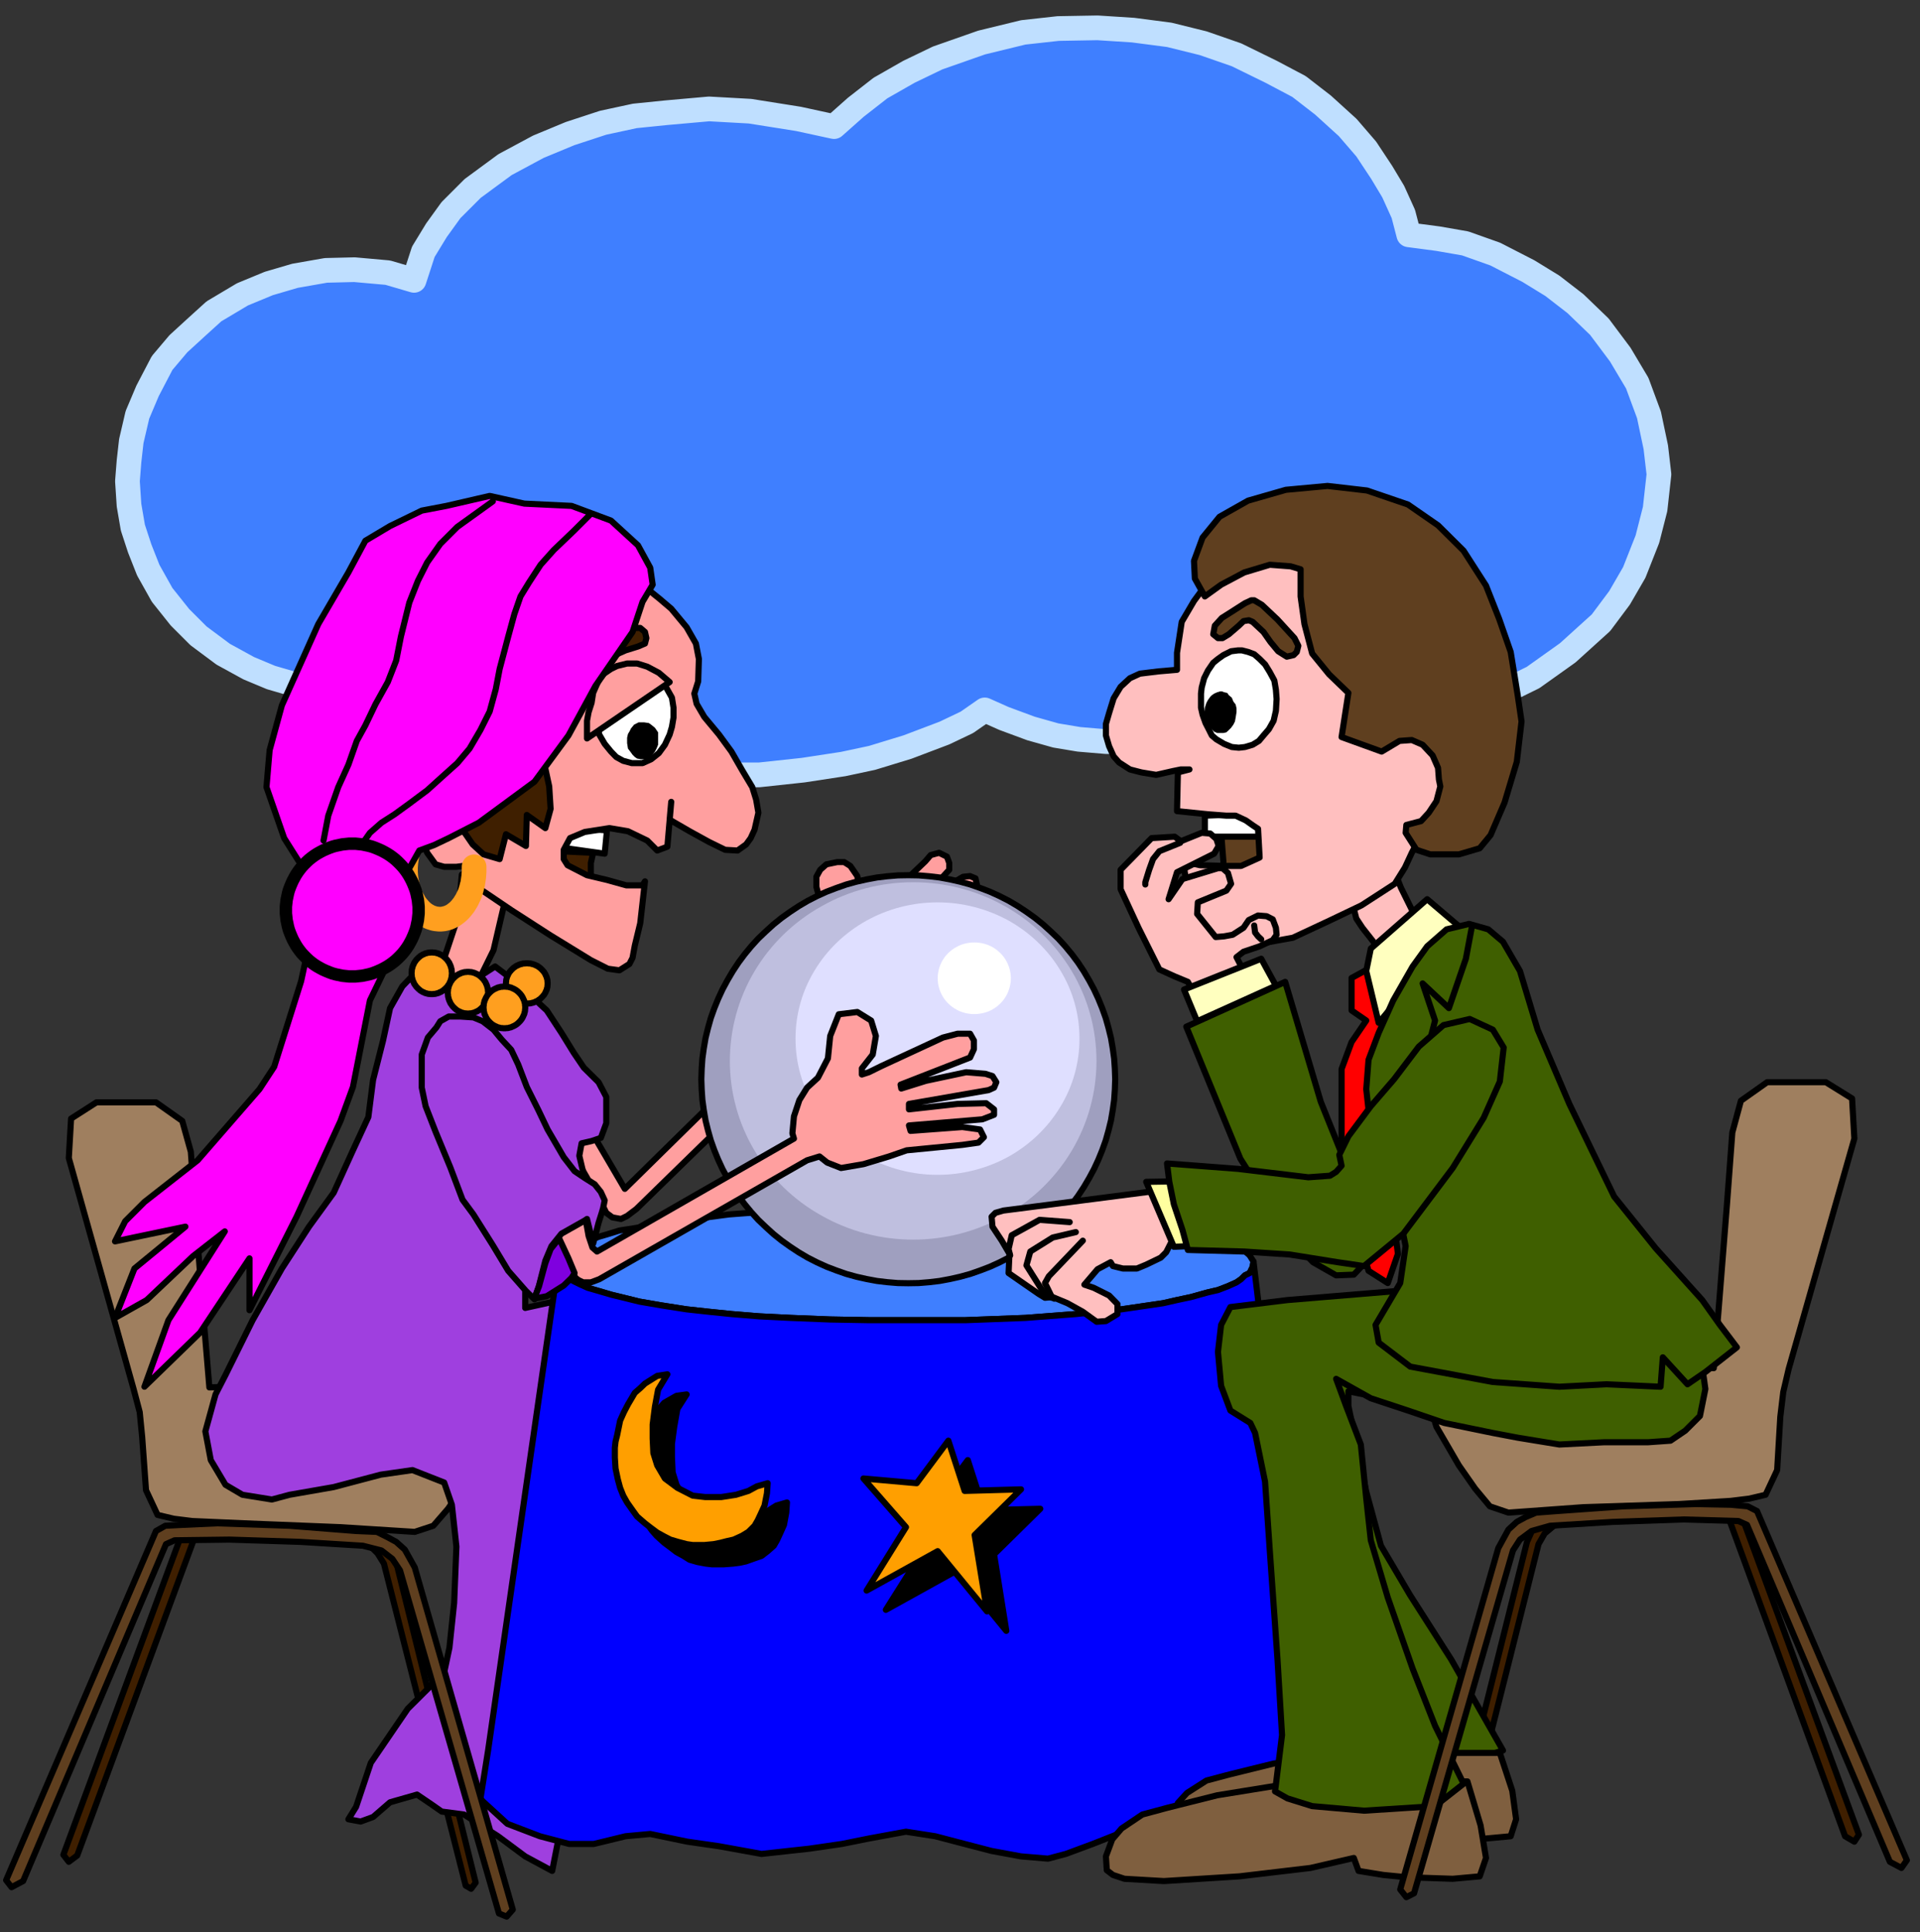 <?xml version="1.0" encoding="UTF-8" standalone="no"?>
<svg
   xmlns:ooo="http://xml.openoffice.org/svg/export"
   xmlns:dc="http://purl.org/dc/elements/1.1/"
   xmlns:cc="http://creativecommons.org/ns#"
   xmlns:rdf="http://www.w3.org/1999/02/22-rdf-syntax-ns#"
   xmlns:svg="http://www.w3.org/2000/svg"
   xmlns="http://www.w3.org/2000/svg"
   xmlns:sodipodi="http://sodipodi.sourceforge.net/DTD/sodipodi-0.dtd"
   xmlns:inkscape="http://www.inkscape.org/namespaces/inkscape"
   version="1.2"
   width="109.67mm"
   height="110.33mm"
   viewBox="0 0 10967 11033"
   preserveAspectRatio="xMidYMid"
   xml:space="preserve"
   id="svg306"
   sodipodi:docname="fortune.svg"
   style="fill-rule:evenodd;stroke-width:28.222;stroke-linejoin:round"
   inkscape:version="0.92.5 (2060ec1f9f, 2020-04-08)"><rect x="0" y="0" width="10967" height="11033" fill="#333333" stroke="none"/><sodipodi:namedview
   pagecolor="#ffffff"
   bordercolor="#666666"
   borderopacity="1"
   objecttolerance="10"
   gridtolerance="10"
   guidetolerance="10"
   inkscape:pageopacity="0"
   inkscape:pageshadow="2"
   inkscape:window-width="664"
   inkscape:window-height="487"
   id="namedview308"
   showgrid="false"
   inkscape:zoom="0.2102413"
   inkscape:cx="207.26929"
   inkscape:cy="208.47874"
   inkscape:window-x="0"
   inkscape:window-y="0"
   inkscape:window-maximized="0"
   inkscape:current-layer="svg306" />
 <defs
   class="ClipPathGroup"
   id="defs8">
  <clipPath
   id="presentation_clip_path"
   clipPathUnits="userSpaceOnUse">
   <rect
   x="0"
   y="0"
   width="21000"
   height="29700"
   id="rect2" />
  </clipPath>
  <clipPath
   id="presentation_clip_path_shrink"
   clipPathUnits="userSpaceOnUse">
   <rect
   x="21"
   y="29"
   width="20958"
   height="29641"
   id="rect5" />
  </clipPath>
 </defs>
 <defs
   class="TextShapeIndex"
   id="defs12">
  <g
   ooo:slide="id1"
   ooo:id-list="id3"
   id="g10" />
 </defs>
 <defs
   class="EmbeddedBulletChars"
   id="defs44">
  <g
   id="bullet-char-template-57356"
   transform="matrix(4.8828125e-4,0,0,-4.8828125e-4,0,0)">
   <path
   d="M 580,1141 1163,571 580,0 -4,571 Z"
   id="path14"
   inkscape:connector-curvature="0" />
  </g>
  <g
   id="bullet-char-template-57354"
   transform="matrix(4.8828125e-4,0,0,-4.8828125e-4,0,0)">
   <path
   d="M 8,1128 H 1137 V 0 H 8 Z"
   id="path17"
   inkscape:connector-curvature="0" />
  </g>
  <g
   id="bullet-char-template-10146"
   transform="matrix(4.8828125e-4,0,0,-4.8828125e-4,0,0)">
   <path
   d="M 174,0 602,739 174,1481 1456,739 Z M 1358,739 309,1346 659,739 Z"
   id="path20"
   inkscape:connector-curvature="0" />
  </g>
  <g
   id="bullet-char-template-10132"
   transform="matrix(4.8828125e-4,0,0,-4.8828125e-4,0,0)">
   <path
   d="M 2015,739 1276,0 H 717 l 543,543 H 174 v 393 h 1086 l -543,545 h 557 z"
   id="path23"
   inkscape:connector-curvature="0" />
  </g>
  <g
   id="bullet-char-template-10007"
   transform="matrix(4.8828125e-4,0,0,-4.8828125e-4,0,0)">
   <path
   d="m 0,-2 c -7,16 -16,29 -25,39 l 381,530 c -94,256 -141,385 -141,387 0,25 13,38 40,38 9,0 21,-2 34,-5 21,4 42,12 65,25 l 27,-13 111,-251 280,301 64,-25 24,25 c 21,-10 41,-24 62,-43 C 886,937 835,863 770,784 769,783 710,716 594,584 L 774,223 c 0,-27 -21,-55 -63,-84 l 16,-20 C 717,90 699,76 672,76 641,76 570,178 457,381 L 164,-76 c -22,-34 -53,-51 -92,-51 -42,0 -63,17 -64,51 -7,9 -10,24 -10,44 0,9 1,19 2,30 z"
   id="path26"
   inkscape:connector-curvature="0" />
  </g>
  <g
   id="bullet-char-template-10004"
   transform="matrix(4.8828125e-4,0,0,-4.8828125e-4,0,0)">
   <path
   d="M 285,-33 C 182,-33 111,30 74,156 52,228 41,333 41,471 c 0,78 14,145 41,201 34,71 87,106 158,106 53,0 88,-31 106,-94 l 23,-176 c 8,-64 28,-97 59,-98 l 735,706 c 11,11 33,17 66,17 42,0 63,-15 63,-46 V 965 c 0,-36 -10,-64 -30,-84 L 442,47 C 390,-6 338,-33 285,-33 Z"
   id="path29"
   inkscape:connector-curvature="0" />
  </g>
  <g
   id="bullet-char-template-9679"
   transform="matrix(4.8828125e-4,0,0,-4.8828125e-4,0,0)">
   <path
   d="M 813,0 C 632,0 489,54 383,161 276,268 223,411 223,592 c 0,181 53,324 160,431 106,107 249,161 430,161 179,0 323,-54 432,-161 108,-107 162,-251 162,-431 0,-180 -54,-324 -162,-431 C 1136,54 992,0 813,0 Z"
   id="path32"
   inkscape:connector-curvature="0" />
  </g>
  <g
   id="bullet-char-template-8226"
   transform="matrix(4.8828125e-4,0,0,-4.8828125e-4,0,0)">
   <path
   d="m 346,457 c -73,0 -137,26 -191,78 -54,51 -81,114 -81,188 0,73 27,136 81,188 54,52 118,78 191,78 73,0 134,-26 185,-79 51,-51 77,-114 77,-187 0,-75 -25,-137 -76,-188 -50,-52 -112,-78 -186,-78 z"
   id="path35"
   inkscape:connector-curvature="0" />
  </g>
  <g
   id="bullet-char-template-8211"
   transform="matrix(4.8828125e-4,0,0,-4.8828125e-4,0,0)">
   <path
   d="M -4,459 H 1135 V 606 H -4 Z"
   id="path38"
   inkscape:connector-curvature="0" />
  </g>
  <g
   id="bullet-char-template-61548"
   transform="matrix(4.8828125e-4,0,0,-4.8828125e-4,0,0)">
   <path
   d="m 173,740 c 0,163 58,303 173,419 116,115 255,173 419,173 163,0 302,-58 418,-173 116,-116 174,-256 174,-419 0,-163 -58,-303 -174,-418 C 1067,206 928,148 765,148 601,148 462,206 346,322 231,437 173,577 173,740 Z"
   id="path41"
   inkscape:connector-curvature="0" />
  </g>
 </defs>
 <g
   id="g49"
   transform="translate(-5016,-9333)">
  <g
   id="id2"
   class="Master_Slide">
   <g
   id="bg-id2"
   class="Background" />
   <g
   id="bo-id2"
   class="BackgroundObjects" />
  </g>
 </g>
 <g
   class="SlideGroup"
   id="g304"
   transform="translate(-5016,-9333)">
  <g
   id="g302">
   <g
   id="container-id1">
    <g
   id="id1"
   class="Slide"
   clip-path="url(#presentation_clip_path)">
     <g
   class="Page"
   id="g298">
      <g
   class="Graphic"
   id="g296">
       <g
   id="id3">
        <rect
   class="BoundingBox"
   x="5016"
   y="9333"
   width="10967"
   height="11033"
   id="rect51"
   style="fill:none;stroke:none" />
        <path
   d="m 8360,15738 225,384 1081,-1063 -22,-71 -18,-61 -9,-71 18,-75 35,-79 35,-53 v -40 l 5,-84 -13,-62 -18,-66 v -57 l 22,-40 35,-31 62,-13 h 40 l 35,22 40,58 13,75 -4,57 -18,62 -44,70 44,31 397,-379 31,-36 48,-13 45,22 13,36 v 39 l -102,111 -256,233 18,27 375,-305 44,-26 40,-4 31,13 9,40 -14,48 -375,296 22,17 384,-234 49,-13 h 26 l 31,27 4,35 -13,31 -26,26 -234,119 -146,84 18,27 256,-133 106,-48 h 62 l 13,22 v 35 l -22,35 -168,84 -212,93 -88,53 -84,66 -57,71 -66,26 -88,22 -155,-9 -48,-26 -1121,1094 -53,40 -35,17 -49,-9 -35,-26 -26,-53 -164,-287 z"
   id="path53"
   inkscape:connector-curvature="0"
   style="fill:#ff9f9f;stroke:none" />
        <path
   d="m 8360,15738 225,384 1081,-1063 -22,-71 -18,-61 -9,-71 18,-75 35,-79 35,-53 v -40 l 5,-84 -13,-62 -18,-66 v -57 l 22,-40 35,-31 62,-13 h 40 l 35,22 40,58 13,75 -4,57 -18,62 -44,70 44,31 397,-379 31,-36 48,-13 45,22 13,36 v 39 l -102,111 -256,233 18,27 375,-305 44,-26 40,-4 31,13 9,40 -14,48 -375,296 22,17 384,-234 49,-13 h 26 l 31,27 4,35 -13,31 -26,26 -234,119 -146,84 18,27 256,-133 106,-48 h 62 l 13,22 v 35 l -22,35 -168,84 -212,93 -88,53 -84,66 -57,71 -66,26 -88,22 -155,-9 -48,-26 -1121,1094 -53,40 -35,17 -49,-9 -35,-26 -26,-53 -164,-287 z"
   id="path55"
   inkscape:connector-curvature="0"
   style="fill:none;stroke:#000000;stroke-width:35;stroke-linecap:round;stroke-linejoin:round" />
        <path
   d="m 6070,18050 -692,1875 31,40 48,-36 666,-1804 40,-18 251,-8 331,13 296,17 84,27 48,48 36,58 467,1839 31,18 26,-35 -454,-1831 -44,-102 -40,-39 -39,-27 -53,-26 -97,-9 -314,-26 -335,-9 -159,4 -79,5 z"
   id="path57"
   inkscape:connector-curvature="0"
   style="fill:#3f1f00;stroke:none" />
        <path
   d="m 6070,18050 -692,1875 31,40 48,-36 666,-1804 40,-18 251,-8 331,13 296,17 84,27 48,48 36,58 467,1839 31,18 26,-35 -454,-1831 -44,-102 -40,-39 -39,-27 -53,-26 -97,-9 -314,-26 -335,-9 -159,4 -79,5 z"
   id="path59"
   inkscape:connector-curvature="0"
   style="fill:none;stroke:#000000;stroke-width:35;stroke-linecap:round;stroke-linejoin:round" />
        <path
   d="m 5907,15628 h -340 l -145,93 -13,225 370,1319 35,132 14,141 22,305 66,141 93,22 105,13 296,13 547,22 428,27 106,-35 84,-97 92,-133 75,-141 49,-84 26,-66 44,-115 5,-48 -5,-71 -35,-35 -70,-44 -80,-5 h -101 l -1363,49 -27,-322 -48,-604 -31,-420 -49,-176 z"
   id="path61"
   inkscape:connector-curvature="0"
   style="fill:#9f7f5f;stroke:none" />
        <path
   d="m 5907,15628 h -340 l -145,93 -13,225 370,1319 35,132 14,141 22,305 66,141 93,22 105,13 296,13 547,22 428,27 106,-35 84,-97 92,-133 75,-141 49,-84 26,-66 44,-115 5,-48 -5,-71 -35,-35 -70,-44 -80,-5 h -101 l -1363,49 -27,-322 -48,-604 -31,-420 -49,-176 z"
   id="path63"
   inkscape:connector-curvature="0"
   style="fill:none;stroke:#000000;stroke-width:35;stroke-linecap:round;stroke-linejoin:round" />
        <path
   d="m 7844,14852 128,97 167,154 84,128 71,115 57,84 84,83 44,84 v 150 l -31,84 -53,18 -57,13 -13,71 26,110 v 154 l -40,84 -141,101 h -70 l -58,53 -26,199 v 168 l 181,-40 h 269 278 l 185,40 110,70 84,141 18,141 -31,168 -97,335 -155,353 -185,322 -207,552 -141,406 -102,458 -53,269 -154,-83 -155,-115 -194,-124 -128,-17 -57,-40 -84,-57 -154,44 -97,84 -71,26 -70,-13 44,-71 84,-251 211,-309 208,-207 30,-141 27,-256 13,-322 -26,-239 -44,-127 -181,-71 -181,26 -269,71 -252,44 -101,27 -168,-27 -97,-57 -84,-141 -31,-164 58,-211 57,-111 155,-313 167,-295 155,-239 141,-194 110,-242 88,-190 27,-212 57,-225 40,-185 70,-124 84,-88 h 102 l 194,71 z"
   id="path65"
   inkscape:connector-curvature="0"
   style="fill:#9f3fdf;stroke:none" />
        <path
   d="m 7844,14852 128,97 167,154 84,128 71,115 57,84 84,83 44,84 v 150 l -31,84 -53,18 -57,13 -13,71 26,110 v 154 l -40,84 -141,101 h -70 l -58,53 -26,199 v 168 l 181,-40 h 269 278 l 185,40 110,70 84,141 18,141 -31,168 -97,335 -155,353 -185,322 -207,552 -141,406 -102,458 -53,269 -154,-83 -155,-115 -194,-124 -128,-17 -57,-40 -84,-57 -154,44 -97,84 -71,26 -70,-13 44,-71 84,-251 211,-309 208,-207 30,-141 27,-256 13,-322 -26,-239 -44,-127 -181,-71 -181,26 -269,71 -252,44 -101,27 -168,-27 -97,-57 -84,-141 -31,-164 58,-211 57,-111 155,-313 167,-295 155,-239 141,-194 110,-242 88,-190 27,-212 57,-225 40,-185 70,-124 84,-88 h 102 l 194,71 z"
   id="path67"
   inkscape:connector-curvature="0"
   style="fill:none;stroke:#000000;stroke-width:35;stroke-linecap:round;stroke-linejoin:round" />
        <path
   d="m 14946,17940 688,1870 -26,40 -53,-31 -662,-1809 -39,-17 -256,-9 -327,17 -295,18 -84,27 -53,44 -35,61 -463,1840 -31,18 -31,-40 459,-1831 44,-97 39,-40 40,-30 53,-27 97,-4 309,-27 340,-13 158,4 80,9 z"
   id="path69"
   inkscape:connector-curvature="0"
   style="fill:#3f1f00;stroke:none" />
        <path
   d="m 14946,17940 688,1870 -26,40 -53,-31 -662,-1809 -39,-17 -256,-9 -327,17 -295,18 -84,27 -53,44 -35,61 -463,1840 -31,18 -31,-40 459,-1831 44,-97 39,-40 40,-30 53,-27 97,-4 309,-27 340,-13 158,4 80,9 z"
   id="path71"
   inkscape:connector-curvature="0"
   style="fill:none;stroke:#000000;stroke-width:35;stroke-linecap:round;stroke-linejoin:round" />
        <path
   d="m 15110,15513 h 335 l 150,93 13,229 -375,1315 -31,132 -17,142 -18,304 -66,141 -93,22 -106,13 -295,18 -547,18 -428,31 -106,-36 -84,-101 -93,-133 -79,-136 -49,-84 -22,-71 -44,-110 -4,-53 4,-70 36,-31 66,-44 84,-9 h 101 l 1363,53 27,-327 48,-604 31,-415 49,-181 z"
   id="path73"
   inkscape:connector-curvature="0"
   style="fill:#9f7f5f;stroke:none" />
        <path
   d="m 15110,15513 h 335 l 150,93 13,229 -375,1315 -31,132 -17,142 -18,304 -66,141 -93,22 -106,13 -295,18 -547,18 -428,31 -106,-36 -84,-101 -93,-133 -79,-136 -49,-84 -22,-71 -44,-110 -4,-53 4,-70 36,-31 66,-44 84,-9 h 101 l 1363,53 27,-327 48,-604 31,-415 49,-181 z"
   id="path75"
   inkscape:connector-curvature="0"
   style="fill:none;stroke:#000000;stroke-width:35;stroke-linecap:round;stroke-linejoin:round" />
        <path
   d="m 9780,10056 -203,-44 -277,-44 -234,-13 -247,22 -177,18 -181,39 -189,62 -181,75 -190,102 -185,136 -124,124 -83,115 -75,123 -53,163 -150,-44 -190,-17 -163,4 -177,31 -150,44 -150,62 -163,97 -97,88 -106,97 -93,110 -83,159 -58,137 -35,150 -13,115 -9,114 9,137 22,128 39,119 49,124 79,141 102,128 106,106 141,105 146,80 127,53 120,35 141,31 154,4 h 155 l 154,-26 119,-31 84,-26 88,92 119,84 133,75 145,79 177,71 189,62 225,48 203,36 225,22 h 177 181 l 251,-27 229,-35 164,-35 203,-62 211,-80 128,-61 102,-71 110,49 154,57 142,40 132,22 154,13 h 137 l 181,-18 172,-44 154,-48 155,-80 141,-84 198,71 181,35 155,22 h 225 l 234,-26 273,-79 234,-115 198,-141 190,-172 106,-142 84,-145 75,-190 44,-172 22,-198 -18,-155 -39,-185 -67,-181 -97,-163 -119,-159 -137,-132 -132,-102 -137,-84 -189,-97 -172,-61 -155,-27 -167,-22 -31,-119 -58,-128 -66,-110 -88,-133 -106,-123 -141,-128 -137,-106 -159,-84 -198,-97 -190,-66 -194,-48 -207,-27 -203,-13 -225,4 -199,22 -238,58 -251,88 -164,79 -163,93 -141,110 z"
   id="path77"
   inkscape:connector-curvature="0"
   style="fill:#3f7fff;stroke:none" />
        <path
   d="m 9780,10056 -203,-44 -277,-44 -234,-13 -247,22 -177,18 -181,39 -189,62 -181,75 -190,102 -185,136 -124,124 -83,115 -75,123 -53,163 -150,-44 -190,-17 -163,4 -177,31 -150,44 -150,62 -163,97 -97,88 -106,97 -93,110 -83,159 -58,137 -35,150 -13,115 -9,114 9,137 22,128 39,119 49,124 79,141 102,128 106,106 141,105 146,80 127,53 120,35 141,31 154,4 h 155 l 154,-26 119,-31 84,-26 88,92 119,84 133,75 145,79 177,71 189,62 225,48 203,36 225,22 h 177 181 l 251,-27 229,-35 164,-35 203,-62 211,-80 128,-61 102,-71 110,49 154,57 142,40 132,22 154,13 h 137 l 181,-18 172,-44 154,-48 155,-80 141,-84 198,71 181,35 155,22 h 225 l 234,-26 273,-79 234,-115 198,-141 190,-172 106,-142 84,-145 75,-190 44,-172 22,-198 -18,-155 -39,-185 -67,-181 -97,-163 -119,-159 -137,-132 -132,-102 -137,-84 -189,-97 -172,-61 -155,-27 -167,-22 -31,-119 -58,-128 -66,-110 -88,-133 -106,-123 -141,-128 -137,-106 -159,-84 -198,-97 -190,-66 -194,-48 -207,-27 -203,-13 -225,4 -199,22 -238,58 -251,88 -164,79 -163,93 -141,110 z"
   id="path79"
   inkscape:connector-curvature="0"
   style="fill:none;stroke:#bfdfff;stroke-width:141;stroke-linecap:round;stroke-linejoin:round" />
        <path
   d="m 12736,14472 27,106 35,53 66,84 27,62 225,-177 -98,-198 -35,-88 z"
   id="path81"
   inkscape:connector-curvature="0"
   style="fill:#ffbfbf;stroke:none" />
        <path
   d="m 12736,14472 27,106 35,53 66,84 27,62 225,-177 -98,-198 -35,-88 z"
   id="path83"
   inkscape:connector-curvature="0"
   style="fill:none;stroke:#000000;stroke-width:35;stroke-linecap:round;stroke-linejoin:round" />
        <path
   d="m 11991,14084 8,106 5,62 v 44 48 l 326,-30 -9,-217 z"
   id="path85"
   inkscape:connector-curvature="0"
   style="fill:#5f3f1f;stroke:none" />
        <path
   d="m 11991,14084 8,106 5,62 v 44 48 l 326,-30 -9,-217 z"
   id="path87"
   inkscape:connector-curvature="0"
   style="fill:none;stroke:#000000;stroke-width:35;stroke-linecap:round;stroke-linejoin:round" />
        <path
   d="m 11898,13991 v 120 h 340 l -9,-133 z"
   id="path89"
   inkscape:connector-curvature="0"
   style="fill:#ffffff;stroke:none" />
        <path
   d="m 11898,13991 v 120 h 340 l -9,-133 z"
   id="path91"
   inkscape:connector-curvature="0"
   style="fill:none;stroke:#000000;stroke-width:35;stroke-linecap:round;stroke-linejoin:round" />
        <path
   d="m 11739,13158 -106,9 -106,13 -57,26 -53,49 -40,66 -26,84 -18,62 v 66 l 18,61 26,58 31,35 62,40 66,17 84,14 97,-22 44,-9 h 49 l -66,17 -5,221 177,18 105,8 h 53 l 58,27 44,31 26,17 9,164 -106,48 h -92 l -142,-4 -97,-22 22,145 14,159 53,102 44,35 97,44 247,-22 150,-27 216,-101 176,-84 190,-123 58,-93 39,-84 44,-84 102,-136 70,-142 49,-141 35,-141 27,-163 9,-194 -23,-208 -48,-189 -79,-124 -128,-154 -93,-66 -88,-49 -115,-44 -141,-26 -212,8 -278,71 -172,110 -106,102 -97,132 -70,119 -27,177 z"
   id="path93"
   inkscape:connector-curvature="0"
   style="fill:#ffbfbf;stroke:none" />
        <path
   d="m 11739,13158 -106,9 -106,13 -57,26 -53,49 -40,66 -26,84 -18,62 v 66 l 18,61 26,58 31,35 62,40 66,17 84,14 97,-22 44,-9 h 49 l -66,17 -5,221 177,18 105,8 h 53 l 58,27 44,31 26,17 9,164 -106,48 h -92 l -142,-4 -97,-22 22,145 14,159 53,102 44,35 97,44 247,-22 150,-27 216,-101 176,-84 190,-123 58,-93 39,-84 44,-84 102,-136 70,-142 49,-141 35,-141 27,-163 9,-194 -23,-208 -48,-189 -79,-124 -128,-154 -93,-66 -88,-49 -115,-44 -141,-26 -212,8 -278,71 -172,110 -106,102 -97,132 -70,119 -27,177 z"
   id="path95"
   inkscape:connector-curvature="0"
   style="fill:none;stroke:#000000;stroke-width:35;stroke-linecap:round;stroke-linejoin:round" />
        <path
   d="m 12088,13047 h 22 l 35,9 35,13 31,27 31,31 27,44 26,48 9,53 4,53 -4,67 -13,57 -27,48 -31,36 -26,31 -36,22 -44,13 -35,4 -40,-4 -44,-18 -44,-26 -26,-22 -18,-36 -18,-35 -17,-48 -9,-40 v -40 -40 l 4,-35 14,-53 22,-44 30,-44 27,-22 31,-22 44,-22 z"
   id="path97"
   inkscape:connector-curvature="0"
   style="fill:#ffffff;stroke:none" />
        <path
   d="m 12088,13047 h 22 l 35,9 35,13 31,27 31,31 27,44 26,48 9,53 4,53 -4,67 -13,57 -27,48 -31,36 -26,31 -36,22 -44,13 -35,4 -40,-4 -44,-18 -44,-26 -26,-22 -18,-36 -18,-35 -17,-48 -9,-40 v -40 -40 l 4,-35 14,-53 22,-44 30,-44 27,-22 31,-22 44,-22 z"
   id="path99"
   inkscape:connector-curvature="0"
   style="fill:none;stroke:#000000;stroke-width:35;stroke-linecap:round;stroke-linejoin:round" />
        <path
   d="m 11986,13281 h 9 l 13,5 18,4 9,13 17,14 9,22 13,17 5,22 v 22 l -5,31 -4,22 -9,18 -13,18 -13,13 -14,13 -17,4 h -18 -17 l -18,-8 -13,-14 -14,-8 -8,-18 -5,-9 -13,-22 v -18 -17 -18 -13 l 9,-27 9,-17 13,-18 9,-9 13,-9 18,-8 z"
   id="path101"
   inkscape:connector-curvature="0"
   style="fill:#000000;stroke:none" />
        <path
   d="m 11955,12906 40,-44 49,-31 83,-53 36,-17 h 17 l 44,26 89,84 97,106 22,44 -9,35 -18,18 -39,9 -49,-31 -44,-53 -40,-57 -62,-58 -22,-9 -30,5 -27,26 -57,49 -36,22 h -26 l -27,-22 z"
   id="path103"
   inkscape:connector-curvature="0"
   style="fill:#5f3f1f;stroke:none" />
        <path
   d="m 11955,12906 40,-44 49,-31 83,-53 36,-17 h 17 l 44,26 89,84 97,106 22,44 -9,35 -18,18 -39,9 -49,-31 -44,-53 -40,-57 -62,-58 -22,-9 -30,5 -27,26 -57,49 -36,22 h -26 l -27,-22 z"
   id="path105"
   inkscape:connector-curvature="0"
   style="fill:none;stroke:#000000;stroke-width:35;stroke-linecap:round;stroke-linejoin:round" />
        <path
   d="m 12908,13625 -229,-83 39,-252 -110,-106 -97,-119 -44,-168 -22,-158 v -155 l -57,-17 -119,-9 -146,44 -132,70 -93,67 -57,-102 -5,-101 49,-133 97,-119 163,-92 216,-62 238,-22 225,26 234,80 172,119 146,145 128,199 75,190 66,189 40,247 22,150 -27,230 -70,233 -80,186 -62,75 -119,35 h -106 -57 l -79,-26 -62,-97 4,-45 84,-22 44,-48 44,-66 22,-84 -8,-40 -5,-66 -31,-71 -57,-61 -62,-27 -70,5 z"
   id="path107"
   inkscape:connector-curvature="0"
   style="fill:#5f3f1f;stroke:none" />
        <path
   d="m 12908,13625 -229,-83 39,-252 -110,-106 -97,-119 -44,-168 -22,-158 v -155 l -57,-17 -119,-9 -146,44 -132,70 -93,67 -57,-102 -5,-101 49,-133 97,-119 163,-92 216,-62 238,-22 225,26 234,80 172,119 146,145 128,199 75,190 66,189 40,247 22,150 -27,230 -70,233 -80,186 -62,75 -119,35 h -106 -57 l -79,-26 -62,-97 4,-45 84,-22 44,-48 44,-66 22,-84 -8,-40 -5,-66 -31,-71 -57,-61 -62,-27 -70,5 z"
   id="path109"
   inkscape:connector-curvature="0"
   style="fill:none;stroke:#000000;stroke-width:35;stroke-linecap:round;stroke-linejoin:round" />
        <path
   d="m 10235,16219 -697,22 -185,14 -173,13 -167,22 -168,22 -106,18 -101,17 -84,13 -71,22 -48,14 -53,22 -49,13 -30,18 -27,17 -31,22 -17,14 -14,22 -8,17 4,31 9,13 22,27 31,26 26,14 35,17 40,18 62,18 75,22 70,17 89,22 128,22 141,22 128,14 128,13 159,13 180,9 225,9 221,4 h 551 l 344,-13 287,-22 261,-27 238,-35 79,-18 80,-17 97,-27 57,-13 57,-22 49,-22 26,-18 22,-22 27,-13 17,-35 5,-31 -22,-35 -40,-36 -53,-31 -53,-22 -79,-26 -133,-35 -154,-27 -234,-35 -238,-27 -296,-31 -269,-4 z"
   id="path111"
   inkscape:connector-curvature="0"
   style="fill:#3f7fff;stroke:none" />
        <path
   d="m 10235,16219 -697,22 -185,14 -173,13 -167,22 -168,22 -106,18 -101,17 -84,13 -71,22 -48,14 -53,22 -49,13 -30,18 -27,17 -31,22 -17,14 -14,22 -8,17 4,31 9,13 22,27 31,26 26,14 35,17 40,18 62,18 75,22 70,17 89,22 128,22 141,22 128,14 128,13 159,13 180,9 225,9 221,4 h 551 l 344,-13 287,-22 261,-27 238,-35 79,-18 80,-17 97,-27 57,-13 57,-22 49,-22 26,-18 22,-22 27,-13 17,-35 5,-31 -22,-35 -40,-36 -53,-31 -53,-22 -79,-26 -133,-35 -154,-27 -234,-35 -238,-27 -296,-31 -269,-4 z"
   id="path113"
   inkscape:connector-curvature="0"
   style="fill:none;stroke:#000000;stroke-width:35;stroke-linecap:round;stroke-linejoin:round" />
        <path
   d="m 8206,16541 4,31 9,13 22,27 31,26 26,14 35,17 40,18 62,18 75,22 70,17 89,22 128,22 141,22 128,14 128,13 159,13 180,9 225,9 221,4 h 551 l 344,-13 287,-22 261,-27 238,-35 79,-18 80,-17 97,-27 57,-13 57,-22 49,-22 26,-18 22,-22 27,-13 17,-35 5,-31 357,2982 -185,88 -207,102 -186,70 -154,27 -168,-13 h -198 l -177,70 -154,57 -102,27 -154,-13 -168,-31 -154,-40 -168,-44 -167,-26 -212,39 -154,31 -186,27 -119,13 -154,17 -243,-44 -181,-26 -212,-44 -141,13 -181,44 h -141 l -167,-44 -186,-71 -154,-141 44,-278 z"
   id="path115"
   inkscape:connector-curvature="0"
   style="fill:#0000ff;stroke:none" />
        <path
   d="m 8206,16541 4,31 9,13 22,27 31,26 26,14 35,17 40,18 62,18 75,22 70,17 89,22 128,22 141,22 128,14 128,13 159,13 180,9 225,9 221,4 h 551 l 344,-13 287,-22 261,-27 238,-35 79,-18 80,-17 97,-27 57,-13 57,-22 49,-22 26,-18 22,-22 27,-13 17,-35 5,-31 357,2982 -185,88 -207,102 -186,70 -154,27 -168,-13 h -198 l -177,70 -154,57 -102,27 -154,-13 -168,-31 -154,-40 -168,-44 -167,-26 -212,39 -154,31 -186,27 -119,13 -154,17 -243,-44 -181,-26 -212,-44 -141,13 -181,44 h -141 l -167,-44 -186,-71 -154,-141 44,-278 z"
   id="path117"
   inkscape:connector-curvature="0"
   style="fill:none;stroke:#000000;stroke-width:35;stroke-linecap:round;stroke-linejoin:round" />
        <path
   d="m 8223,16321 80,211 39,84 36,31 35,-9 44,-22 1169,-675 57,-4 71,40 h 75 l 93,-18 128,-31 70,-35 380,-40 70,-22 -18,-35 -30,-22 -150,-27 -181,13 4,-22 177,-17 154,-36 57,-26 5,-62 -88,-22 -340,58 v -31 l 317,-93 75,-35 -4,-53 -44,-31 -40,-5 -379,120"
   id="path119"
   inkscape:connector-curvature="0"
   style="fill:none;stroke:#000000;stroke-width:35;stroke-linecap:round;stroke-linejoin:round" />
        <path
   d="m 5907,18076 -856,1994 31,40 66,-35 816,-1924 49,-22 313,-4 406,13 357,22 106,27 62,48 44,66 565,1959 44,18 35,-40 -560,-1954 -57,-102 -49,-44 -48,-26 -62,-31 -119,-5 -380,-30 -414,-14 -199,9 -97,5 z"
   id="path121"
   inkscape:connector-curvature="0"
   style="fill:#5f3f1f;stroke:none" />
        <path
   d="m 5907,18076 -856,1994 31,40 66,-35 816,-1924 49,-22 313,-4 406,13 357,22 106,27 62,48 44,66 565,1959 44,18 35,-40 -560,-1954 -57,-102 -49,-44 -48,-26 -62,-31 -119,-5 -380,-30 -414,-14 -199,9 -97,5 z"
   id="path123"
   inkscape:connector-curvature="0"
   style="fill:none;stroke:#000000;stroke-width:35;stroke-linecap:round;stroke-linejoin:round" />
        <path
   d="m 10544,17671 -181,242 -305,-26 243,282 -225,357 406,-225 282,345 -70,-437 264,-260 -322,8 z"
   id="path125"
   inkscape:connector-curvature="0"
   style="fill:#000000;stroke:none" />
        <path
   d="m 10544,17671 -181,242 -305,-26 243,282 -225,357 406,-225 282,345 -70,-437 264,-260 -322,8 z"
   id="path127"
   inkscape:connector-curvature="0"
   style="fill:none;stroke:#000000;stroke-width:35;stroke-linecap:round;stroke-linejoin:round" />
        <path
   d="m 8880,17304 -70,40 -27,31 -30,27 -40,61 -22,49 -22,44 -18,79 -9,40 -4,35 v 62 l 4,62 13,62 14,44 17,44 22,44 31,44 27,31 44,40 35,26 35,27 40,22 35,22 45,13 48,9 35,4 h 67 l 53,-4 39,-5 36,-8 39,-14 49,-17 35,-27 35,-31 18,-31 18,-39 22,-49 13,-70 4,-58 -61,18 -49,31 -71,17 -88,14 -88,4 -71,-13 -88,-40 -70,-53 -45,-79 -22,-71 -4,-88 v -75 l 13,-97 18,-102 53,-83 z"
   id="path129"
   inkscape:connector-curvature="0"
   style="fill:#000000;stroke:none" />
        <path
   d="m 8880,17304 -70,40 -27,31 -30,27 -40,61 -22,49 -22,44 -18,79 -9,40 -4,35 v 62 l 4,62 13,62 14,44 17,44 22,44 31,44 27,31 44,40 35,26 35,27 40,22 35,22 45,13 48,9 35,4 h 67 l 53,-4 39,-5 36,-8 39,-14 49,-17 35,-27 35,-31 18,-31 18,-39 22,-49 13,-70 4,-58 -61,18 -49,31 -71,17 -88,14 -88,4 -71,-13 -88,-40 -70,-53 -45,-79 -22,-71 -4,-88 v -75 l 13,-97 18,-102 53,-83 z"
   id="path131"
   inkscape:connector-curvature="0"
   style="fill:none;stroke:#000000;stroke-width:35;stroke-linecap:round;stroke-linejoin:round" />
        <path
   d="m 10433,17560 -181,243 -304,-27 243,278 -225,362 406,-225 282,344 -71,-436 265,-261 -322,9 z"
   id="path133"
   inkscape:connector-curvature="0"
   style="fill:#ff9f00;stroke:none" />
        <path
   d="m 10433,17560 -181,243 -304,-27 243,278 -225,362 406,-225 282,344 -71,-436 265,-261 -322,9 z"
   id="path135"
   inkscape:connector-curvature="0"
   style="fill:none;stroke:#000000;stroke-width:35;stroke-linecap:round;stroke-linejoin:round" />
        <path
   d="m 8770,17190 -70,44 -27,26 -31,27 -39,66 -23,44 -22,49 -17,83 -9,36 -4,35 v 57 l 4,62 13,62 13,48 18,45 22,39 31,44 26,36 45,39 35,27 35,26 40,22 35,18 44,13 49,13 35,5 h 66 l 53,-5 40,-8 35,-9 40,-9 48,-22 36,-22 35,-35 18,-31 17,-36 22,-48 14,-71 4,-57 -62,18 -48,26 -71,22 -84,13 h -92 l -71,-8 -88,-45 -71,-53 -44,-75 -22,-70 -4,-84 v -79 l 13,-102 18,-97 53,-88 z"
   id="path137"
   inkscape:connector-curvature="0"
   style="fill:#ff9f00;stroke:none" />
        <path
   d="m 8770,17190 -70,44 -27,26 -31,27 -39,66 -23,44 -22,49 -17,83 -9,36 -4,35 v 57 l 4,62 13,62 13,48 18,45 22,39 31,44 26,36 45,39 35,27 35,26 40,22 35,18 44,13 49,13 35,5 h 66 l 53,-5 40,-8 35,-9 40,-9 48,-22 36,-22 35,-35 18,-31 17,-36 22,-48 14,-71 4,-57 -62,18 -48,26 -71,22 -84,13 h -92 l -71,-8 -88,-45 -71,-53 -44,-75 -22,-70 -4,-84 v -79 l 13,-102 18,-97 53,-88 z"
   id="path139"
   inkscape:connector-curvature="0"
   style="fill:none;stroke:#000000;stroke-width:35;stroke-linecap:round;stroke-linejoin:round" />
        <path
   d="m 13601,19329 -194,62 -265,31 h -269 l -181,-53 -97,-13 -115,-410 -70,-464 -97,-520 -115,-574 -110,-238 -14,-141 27,-57 84,-67 57,-44 168,-44 h 308 l 283,-53 278,-57 238,-44 212,675 -883,-14 -128,-26 v 84 l 102,489 84,309 167,283 234,366 z"
   id="path141"
   inkscape:connector-curvature="0"
   style="fill:#3f5f00;stroke:none" />
        <path
   d="m 13601,19329 -194,62 -265,31 h -269 l -181,-53 -97,-13 -115,-410 -70,-464 -97,-520 -115,-574 -110,-238 -14,-141 27,-57 84,-67 57,-44 168,-44 h 308 l 283,-53 278,-57 238,-44 212,675 -883,-14 -128,-26 v 84 l 102,489 84,309 167,283 234,366 z"
   id="path143"
   inkscape:connector-curvature="0"
   style="fill:none;stroke:#000000;stroke-width:35;stroke-linecap:round;stroke-linejoin:round" />
        <path
   d="m 12608,19356 -317,48 -252,62 -132,35 -111,71 -52,57 -31,89 8,66 31,26 71,18 221,-18 348,-31 375,-44 229,-13 27,71 247,35 234,4 141,-13 31,-97 -22,-163 -71,-216 h -891 z"
   id="path145"
   inkscape:connector-curvature="0"
   style="fill:#7f5f3f;stroke:none" />
        <path
   d="m 12608,19356 -317,48 -252,62 -132,35 -111,71 -52,57 -31,89 8,66 31,26 71,18 221,-18 348,-31 375,-44 229,-13 27,71 247,35 234,4 141,-13 31,-97 -22,-163 -71,-216 h -891 z"
   id="path147"
   inkscape:connector-curvature="0"
   style="fill:none;stroke:#000000;stroke-width:35;stroke-linecap:round;stroke-linejoin:round" />
        <path
   d="m 12321,19528 -352,57 -283,71 -145,39 -119,80 -53,62 -36,97 5,79 35,27 66,22 225,13 432,-27 406,-48 247,-57 27,74 141,23 132,13 265,9 154,-14 36,-105 -31,-186 -75,-251 h -988 z"
   id="path149"
   inkscape:connector-curvature="0"
   style="fill:#7f5f3f;stroke:none" />
        <path
   d="m 12321,19528 -352,57 -283,71 -145,39 -119,80 -53,62 -36,97 5,79 35,27 66,22 225,13 432,-27 406,-48 247,-57 27,74 141,23 132,13 265,9 154,-14 36,-105 -31,-186 -75,-251 h -988 z"
   id="path151"
   inkscape:connector-curvature="0"
   style="fill:none;stroke:#000000;stroke-width:35;stroke-linecap:round;stroke-linejoin:round" />
        <path
   d="m 14615,16815 111,238 13,84 18,128 -31,154 -84,84 -84,57 -128,9 h -251 l -256,13 -238,-39 -142,-27 -277,-57 -208,-71 -212,-70 -198,-111 57,155 84,220 31,309 26,238 97,327 142,406 128,326 163,331 -163,128 -406,26 -296,-26 -141,-44 -71,-40 40,-322 -26,-432 -44,-622 -27,-393 -57,-278 -27,-57 -114,-71 -53,-141 -18,-194 18,-154 53,-102 326,-40 688,-57 291,-70 477,44 392,26 z"
   id="path153"
   inkscape:connector-curvature="0"
   style="fill:#3f5f00;stroke:none" />
        <path
   d="m 14615,16815 111,238 13,84 18,128 -31,154 -84,84 -84,57 -128,9 h -251 l -256,13 -238,-39 -142,-27 -277,-57 -208,-71 -212,-70 -198,-111 57,155 84,220 31,309 26,238 97,327 142,406 128,326 163,331 -163,128 -406,26 -296,-26 -141,-44 -71,-40 40,-322 -26,-432 -44,-622 -27,-393 -57,-278 -27,-57 -114,-71 -53,-141 -18,-194 18,-154 53,-102 326,-40 688,-57 291,-70 477,44 392,26 z"
   id="path155"
   inkscape:connector-curvature="0"
   style="fill:none;stroke:#000000;stroke-width:35;stroke-linecap:round;stroke-linejoin:round" />
        <path
   d="m 15052,17962 856,1994 -31,44 -66,-35 -816,-1924 -49,-22 -313,-9 -406,14 -357,22 -106,30 -66,49 -40,62 -565,1958 -44,22 -35,-44 560,-1949 58,-106 48,-44 49,-27 61,-26 120,-9 379,-27 415,-13 198,4 97,9 z"
   id="path157"
   inkscape:connector-curvature="0"
   style="fill:#5f3f1f;stroke:none" />
        <path
   d="m 15052,17962 856,1994 -31,44 -66,-35 -816,-1924 -49,-22 -313,-9 -406,14 -357,22 -106,30 -66,49 -40,62 -565,1958 -44,22 -35,-44 560,-1949 58,-106 48,-44 49,-27 61,-26 120,-9 379,-27 415,-13 198,4 97,9 z"
   id="path159"
   inkscape:connector-curvature="0"
   style="fill:none;stroke:#000000;stroke-width:35;stroke-linecap:round;stroke-linejoin:round" />
        <path
   d="m 11390,15500 c 0,204 -55,405 -159,582 -104,177 -253,324 -433,426 -180,102 -384,156 -592,156 -208,0 -412,-54 -592,-156 -180,-102 -329,-249 -433,-426 -104,-177 -159,-378 -159,-582 0,-204 55,-405 159,-582 104,-177 253,-324 433,-426 180,-102 384,-156 592,-156 208,0 412,54 592,156 180,102 329,249 433,426 104,177 159,378 159,582 z"
   id="path161"
   inkscape:connector-curvature="0"
   style="fill:#9f9fbf;stroke:none" />
        <path
   d="m 11386,15496 -2,-59 -4,-59 -8,-58 -10,-59 -14,-57 -16,-57 -20,-56 -22,-54 -25,-54 -28,-52 -30,-51 -33,-50 -35,-47 -38,-46 -40,-44 -43,-41 -44,-40 -46,-37 -49,-35 -50,-33 -51,-30 -53,-27 -55,-25 -55,-21 -57,-20 -58,-16 -58,-13 -59,-11 -59,-7 -60,-5 -60,-1 v 0 l -60,1 -60,5 -59,7 -59,11 -58,13 -58,16 -57,20 -55,21 -55,25 -53,27 -51,30 -50,33 -49,35 -46,37 -44,40 -43,41 -40,44 -38,46 -35,47 -33,50 -30,51 -28,52 -25,54 -22,54 -20,56 -16,57 -14,57 -10,59 -8,58 -4,59 -2,59 v 0 l 2,59 4,59 8,58 10,59 14,57 16,57 20,56 22,54 25,54 28,52 30,51 33,50 35,47 38,46 40,44 43,41 44,40 46,37 49,35 50,33 51,30 53,27 55,25 55,21 57,20 58,16 58,13 59,11 59,7 60,5 60,1 v 0 l 60,-1 60,-5 59,-7 59,-11 58,-13 58,-16 57,-20 55,-21 55,-25 53,-27 51,-30 50,-33 49,-35 46,-37 44,-40 43,-41 40,-44 38,-46 35,-47 33,-50 30,-51 28,-52 25,-54 22,-54 20,-56 16,-57 14,-57 10,-59 8,-58 4,-59 z"
   id="path163"
   inkscape:connector-curvature="0"
   style="fill:none;stroke:#000000;stroke-width:35;stroke-linecap:round;stroke-linejoin:round" />
        <path
   d="m 11279,15392 c 0,179 -48,355 -140,510 -92,155 -224,284 -383,373 -160,90 -340,137 -524,137 -184,0 -364,-47 -523,-137 -160,-89 -292,-218 -384,-373 -92,-155 -140,-331 -140,-510 0,-180 48,-356 140,-511 92,-155 224,-284 384,-373 159,-90 339,-137 523,-137 184,0 364,47 524,137 159,89 291,218 383,373 92,155 140,331 140,510 z"
   id="path165"
   inkscape:connector-curvature="0"
   style="fill:#bfbfdf;stroke:none" />
        <path
   d="m 11182,15264 c 0,137 -37,271 -109,389 -71,118 -173,216 -296,285 -124,68 -264,104 -406,104 -142,0 -282,-36 -405,-104 -124,-69 -226,-167 -297,-285 -72,-118 -109,-252 -109,-389 0,-137 37,-271 109,-389 71,-118 173,-216 297,-285 123,-68 263,-104 405,-104 142,0 282,36 406,104 123,69 225,167 296,285 72,118 109,252 109,389 z"
   id="path167"
   inkscape:connector-curvature="0"
   style="fill:#dfdfff;stroke:none" />
        <path
   d="m 10790,14920 c 0,35 -10,71 -28,102 -18,31 -45,57 -76,75 -32,18 -68,27 -105,27 -37,0 -73,-9 -104,-27 -32,-18 -59,-44 -77,-75 -18,-31 -28,-67 -28,-102 0,-36 10,-72 28,-103 18,-31 45,-57 77,-75 31,-18 67,-27 104,-27 37,0 73,9 105,27 31,18 58,44 76,75 18,31 28,67 28,103 z"
   id="path169"
   inkscape:connector-curvature="0"
   style="fill:#ffffff;stroke:none" />
        <path
   d="m 8197,16382 88,212 18,36 17,13 27,13 h 44 l 48,-18 1187,-679 71,-22 44,35 79,31 128,-22 146,-44 101,-35 318,-31 92,-13 31,-31 -22,-44 -101,-14 -296,22 -9,-31 419,-35 67,-26 v -31 l -45,-35 -163,4 -278,31 v -31 l 455,-79 31,-14 13,-31 -22,-35 -40,-13 -110,-9 -230,49 -141,44 -4,-22 397,-155 22,-48 v -49 l -22,-39 h -71 l -84,22 -352,163 -71,35 -40,13 v -35 l 62,-79 18,-106 -27,-88 -79,-49 -106,13 -49,124 -13,128 -57,110 -62,57 -44,71 -31,93 -9,97 9,30 -1125,645 -26,-23 -22,-66 -18,-101 z"
   id="path171"
   inkscape:connector-curvature="0"
   style="fill:#ff9f9f;stroke:none" />
        <path
   d="m 8197,16382 88,212 18,36 17,13 27,13 h 44 l 48,-18 1187,-679 71,-22 44,35 79,31 128,-22 146,-44 101,-35 318,-31 92,-13 31,-31 -22,-44 -101,-14 -296,22 -9,-31 419,-35 67,-26 v -31 l -45,-35 -163,4 -278,31 v -31 l 455,-79 31,-14 13,-31 -22,-35 -40,-13 -110,-9 -230,49 -141,44 -4,-22 397,-155 22,-48 v -49 l -22,-39 h -71 l -84,22 -352,163 -71,35 -40,13 v -35 l 62,-79 18,-106 -27,-88 -79,-49 -106,13 -49,124 -13,128 -57,110 -62,57 -44,71 -31,93 -9,97 9,30 -1125,645 -26,-23 -22,-66 -18,-101 z"
   id="path173"
   inkscape:connector-curvature="0"
   style="fill:none;stroke:#000000;stroke-width:35;stroke-linecap:round;stroke-linejoin:round" />
        <path
   d="m 8404,16435 31,-119 18,-57 8,-27 9,-44 -22,-48 -35,-44 -57,-36 -58,-39 -62,-80 -92,-158 -53,-111 -66,-132 -49,-128 -40,-84 -53,-57 -48,-58 -62,-48 -53,-22 -75,-5 h -66 l -48,27 -22,35 -49,58 -35,97 v 83 106 l 22,106 57,146 84,203 70,185 62,84 111,176 88,146 101,115 49,48 26,-79 36,-142 35,-83 57,-71 133,-75 13,-9 z"
   id="path175"
   inkscape:connector-curvature="0"
   style="fill:#9f3fdf;stroke:none" />
        <path
   d="m 8404,16435 31,-119 18,-57 8,-27 9,-44 -22,-48 -35,-44 -57,-36 -58,-39 -62,-80 -92,-158 -53,-111 -66,-132 -49,-128 -40,-84 -53,-57 -48,-58 -62,-48 -53,-22 -75,-5 h -66 l -48,27 -22,35 -49,58 -35,97 v 83 106 l 22,106 57,146 84,203 70,185 62,84 111,176 88,146 101,115 49,48 26,-79 36,-142 35,-83 57,-71 133,-75 13,-9 z"
   id="path177"
   inkscape:connector-curvature="0"
   style="fill:none;stroke:#000000;stroke-width:35;stroke-linecap:round;stroke-linejoin:round" />
        <path
   d="m 8210,16405 -49,61 -30,80 -36,132 -26,66 v 5 l 70,-14 97,-61 45,-44 17,-27 -35,-84 z"
   id="path179"
   inkscape:connector-curvature="0"
   style="fill:#7f00df;stroke:none" />
        <path
   d="m 8210,16405 -49,61 -30,80 -36,132 -26,66 v 5 l 70,-14 97,-61 45,-44 17,-27 -35,-84 z"
   id="path181"
   inkscape:connector-curvature="0"
   style="fill:none;stroke:#000000;stroke-width:35;stroke-linecap:round;stroke-linejoin:round" />
        <path
   d="m 11792,15196 565,-256 203,684 145,361 247,-286 141,-181 128,-84 80,-26 84,13 83,70 23,75 -18,278 -724,768 -101,4 -132,-75 -111,-114 -304,-477 z"
   id="path183"
   inkscape:connector-curvature="0"
   style="fill:#3f5f00;stroke:none" />
        <path
   d="m 11792,15196 565,-256 203,684 145,361 247,-286 141,-181 128,-84 80,-26 84,13 83,70 23,75 -18,278 -724,768 -101,4 -132,-75 -111,-114 -304,-477 z"
   id="path185"
   inkscape:connector-curvature="0"
   style="fill:none;stroke:#000000;stroke-width:35;stroke-linecap:round;stroke-linejoin:round" />
        <path
   d="m 12833,14865 -97,53 v 185 l 84,58 -84,123 -57,154 v 393 l 57,419 97,340 110,70 58,-167 -71,-552 -13,-741 z"
   id="path187"
   inkscape:connector-curvature="0"
   style="fill:#ff0000;stroke:none" />
        <path
   d="m 12833,14865 -97,53 v 185 l 84,58 -84,123 -57,154 v 393 l 57,419 97,340 110,70 58,-167 -71,-552 -13,-741 z"
   id="path189"
   inkscape:connector-curvature="0"
   style="fill:none;stroke:#000000;stroke-width:35;stroke-linecap:round;stroke-linejoin:round" />
        <path
   d="m 13349,14622 -181,-154 -322,282 -26,128 71,296 z"
   id="path191"
   inkscape:connector-curvature="0"
   style="fill:#ffffbf;stroke:none" />
        <path
   d="m 13349,14622 -181,-154 -322,282 -26,128 71,296 z"
   id="path193"
   inkscape:connector-curvature="0"
   style="fill:none;stroke:#000000;stroke-width:35;stroke-linecap:round;stroke-linejoin:round" />
        <path
   d="m 13279,14640 128,-31 110,31 84,71 97,167 101,335 181,424 256,529 238,296 265,295 101,142 97,128 -180,141 -102,70 -141,-154 -13,168 -309,-14 -269,14 -380,-27 -472,-88 -180,-137 -18,-101 141,-239 31,-211 -57,-283 -142,-379 -26,-234 13,-168 58,-154 83,-185 111,-194 83,-115 z"
   id="path195"
   inkscape:connector-curvature="0"
   style="fill:#3f5f00;stroke:none" />
        <path
   d="m 13279,14640 128,-31 110,31 84,71 97,167 101,335 181,424 256,529 238,296 265,295 101,142 97,128 -180,141 -102,70 -141,-154 -13,168 -309,-14 -269,14 -380,-27 -472,-88 -180,-137 -18,-101 141,-239 31,-211 -57,-283 -142,-379 -26,-234 13,-168 58,-154 83,-185 111,-194 83,-115 z"
   id="path197"
   inkscape:connector-curvature="0"
   style="fill:none;stroke:#000000;stroke-width:35;stroke-linecap:round;stroke-linejoin:round" />
        <path
   d="m 13424,14622 -35,186 -97,282 -150,-141 71,212 -212,824"
   id="path199"
   inkscape:connector-curvature="0"
   style="fill:none;stroke:#000000;stroke-width:35;stroke-linecap:round;stroke-linejoin:round" />
        <path
   d="m 11571,16140 -652,84 -172,22 -45,13 -22,22 5,57 53,80 44,75 -5,110 172,119 36,22 44,-4 84,35 88,49 79,57 53,-4 66,-40 v -57 l -48,-49 -88,-44 -53,-18 75,-88 75,-40 13,22 57,14 h 80 l 53,-22 83,-40 31,-31 27,-53 44,-44 66,-13 h 80 l -75,-239 z"
   id="path201"
   inkscape:connector-curvature="0"
   style="fill:#ffbfbf;stroke:none" />
        <path
   d="m 11571,16140 -652,84 -172,22 -45,13 -22,22 5,57 53,80 44,75 -5,110 172,119 36,22 44,-4 84,35 88,49 79,57 53,-4 66,-40 v -57 l -48,-49 -88,-44 -53,-18 75,-88 75,-40 13,22 57,14 h 80 l 53,-22 83,-40 31,-31 27,-53 44,-44 66,-13 h 80 l -75,-239 z"
   id="path203"
   inkscape:connector-curvature="0"
   style="fill:none;stroke:#000000;stroke-width:35;stroke-linecap:round;stroke-linejoin:round" />
        <path
   d="m 11126,16312 -172,-13 -159,88 -18,79 9,36"
   id="path205"
   inkscape:connector-curvature="0"
   style="fill:none;stroke:#000000;stroke-width:35;stroke-linecap:round;stroke-linejoin:round" />
        <path
   d="m 11201,16418 -194,203 -22,39 22,45 17,35 14,9"
   id="path207"
   inkscape:connector-curvature="0"
   style="fill:none;stroke:#000000;stroke-width:35;stroke-linecap:round;stroke-linejoin:round" />
        <path
   d="m 11161,16369 -132,31 -128,80 -22,79 106,168 39,17"
   id="path209"
   inkscape:connector-curvature="0"
   style="fill:none;stroke:#000000;stroke-width:35;stroke-linecap:round;stroke-linejoin:round" />
        <path
   d="m 11563,16082 158,371 199,-9 -110,-366 z"
   id="path211"
   inkscape:connector-curvature="0"
   style="fill:#ffff9f;stroke:none" />
        <path
   d="m 11563,16082 158,371 199,-9 -110,-366 z"
   id="path213"
   inkscape:connector-curvature="0"
   style="fill:none;stroke:#000000;stroke-width:35;stroke-linecap:round;stroke-linejoin:round" />
        <path
   d="m 11695,16082 26,128 49,146 31,115 322,9 260,17 274,44 150,22 225,-185 282,-375 177,-287 92,-207 22,-194 -62,-102 -132,-61 -150,35 -141,123 -141,186 -133,154 -128,172 -52,106 13,62 -31,35 -35,22 -124,9 -401,-48 -406,-31 z"
   id="path215"
   inkscape:connector-curvature="0"
   style="fill:#3f5f00;stroke:none" />
        <path
   d="m 11695,16082 26,128 49,146 31,115 322,9 260,17 274,44 150,22 225,-185 282,-375 177,-287 92,-207 22,-194 -62,-102 -132,-61 -150,35 -141,123 -141,186 -133,154 -128,172 -52,106 13,62 -31,35 -35,22 -124,9 -401,-48 -406,-31 z"
   id="path217"
   inkscape:connector-curvature="0"
   style="fill:none;stroke:#000000;stroke-width:35;stroke-linecap:round;stroke-linejoin:round" />
        <path
   d="m 11823,14980 -22,-40 -75,-31 -88,-40 -119,-238 -102,-220 v -111 l 177,-181 132,-8 35,26 119,-48 49,4 35,31 13,40 -26,44 -212,106 -48,154 79,-115 203,-62 h 26 l 31,27 18,62 -27,39 -163,67 -4,66 106,132 48,-4 49,-9 62,-40 30,-44 53,-26 49,4 35,18 18,48 4,40 -22,31 -75,35 -92,31 -40,31 66,128 -291,106 z"
   id="path219"
   inkscape:connector-curvature="0"
   style="fill:#ffbfbf;stroke:none" />
        <path
   d="m 11823,14980 -22,-40 -75,-31 -88,-40 -119,-238 -102,-220 v -111 l 177,-181 132,-8 35,26 119,-48 49,4 35,31 13,40 -26,44 -212,106 -48,154 79,-115 203,-62 h 26 l 31,27 18,62 -27,39 -163,67 -4,66 106,132 48,-4 49,-9 62,-40 30,-44 53,-26 49,4 35,18 18,48 4,40 -22,31 -75,35 -92,31 -40,31 66,128 -291,106 z"
   id="path221"
   inkscape:connector-curvature="0"
   style="fill:none;stroke:#000000;stroke-width:35;stroke-linecap:round;stroke-linejoin:round" />
        <path
   d="m 12180,14618 5,40 17,22 18,17"
   id="path223"
   inkscape:connector-curvature="0"
   style="fill:none;stroke:#000000;stroke-width:35;stroke-linecap:round;stroke-linejoin:round" />
        <path
   d="m 11757,14146 -119,48 -36,45 -22,61 -22,71 v 13"
   id="path225"
   inkscape:connector-curvature="0"
   style="fill:none;stroke:#000000;stroke-width:35;stroke-linecap:round;stroke-linejoin:round" />
        <path
   d="m 11854,15165 -75,-181 441,-176 84,154 z"
   id="path227"
   inkscape:connector-curvature="0"
   style="fill:#ffffbf;stroke:none" />
        <path
   d="m 11854,15165 -75,-181 441,-176 84,154 z"
   id="path229"
   inkscape:connector-curvature="0"
   style="fill:none;stroke:#000000;stroke-width:35;stroke-linecap:round;stroke-linejoin:round" />
        <path
   d="m 7654,14327 -22,242 -75,225 -75,115 225,110 128,-260 40,-172 53,-225 z"
   id="path231"
   inkscape:connector-curvature="0"
   style="fill:#ff9f9f;stroke:none" />
        <path
   d="m 7654,14327 -22,242 -75,225 -75,115 225,110 128,-260 40,-172 53,-225 z"
   id="path233"
   inkscape:connector-curvature="0"
   style="fill:none;stroke:#000000;stroke-width:35;stroke-linecap:round;stroke-linejoin:round" />
        <path
   d="m 8483,14075 -13,133 -256,-36 44,-114 z"
   id="path235"
   inkscape:connector-curvature="0"
   style="fill:#ffffff;stroke:none" />
        <path
   d="m 8483,14075 -13,133 -256,-36 44,-114 z"
   id="path237"
   inkscape:connector-curvature="0"
   style="fill:none;stroke:#000000;stroke-width:35;stroke-linecap:round;stroke-linejoin:round" />
        <path
   d="m 8404,14203 -13,58 v 30 31 l 13,71 -181,-88 -9,-111 z"
   id="path239"
   inkscape:connector-curvature="0"
   style="fill:#3f1f00;stroke:none" />
        <path
   d="m 8404,14203 -13,58 v 30 31 l 13,71 -181,-88 -9,-111 z"
   id="path241"
   inkscape:connector-curvature="0"
   style="fill:none;stroke:#000000;stroke-width:35;stroke-linecap:round;stroke-linejoin:round" />
        <path
   d="m 8541,12597 154,84 88,71 67,57 88,106 53,93 17,88 -4,128 -22,70 13,58 44,75 84,101 71,97 61,106 58,97 22,71 13,75 -22,97 -22,48 -26,36 -49,35 -71,-4 -92,-45 -111,-61 -114,-66 9,-102 -22,256 -58,22 -57,-57 -110,-53 -106,-18 -141,22 -84,35 -36,67 v 53 l 22,35 111,57 114,27 111,31 h 92 l 14,-23 -27,239 -31,128 -13,70 -18,35 -57,36 -66,-9 -97,-49 -230,-141 -225,-145 -176,-119 -40,-53 -22,-53 -4,-31 -71,9 h -70 l -49,-14 -48,-66 -31,-84 9,-128 -14,-92 -57,-128 -57,-137 -14,-260 22,-243 75,-225 71,-119 84,-97 101,-93 150,-61 124,-36 154,-13 137,13 97,14 106,35 z"
   id="path243"
   inkscape:connector-curvature="0"
   style="fill:#ff9f9f;stroke:none" />
        <path
   d="m 8541,12597 154,84 88,71 67,57 88,106 53,93 17,88 -4,128 -22,70 13,58 44,75 84,101 71,97 61,106 58,97 22,71 13,75 -22,97 -22,48 -26,36 -49,35 -71,-4 -92,-45 -111,-61 -114,-66 9,-102 -22,256 -58,22 -57,-57 -110,-53 -106,-18 -141,22 -84,35 -36,67 v 53 l 22,35 111,57 114,27 111,31 h 92 l 14,-23 -27,239 -31,128 -13,70 -18,35 -57,36 -66,-9 -97,-49 -230,-141 -225,-145 -176,-119 -40,-53 -22,-53 -4,-31 -71,9 h -70 l -49,-14 -48,-66 -31,-84 9,-128 -14,-92 -57,-128 -57,-137 -14,-260 22,-243 75,-225 71,-119 84,-97 101,-93 150,-61 124,-36 154,-13 137,13 97,14 106,35 z"
   id="path245"
   inkscape:connector-curvature="0"
   style="fill:none;stroke:#000000;stroke-width:35;stroke-linecap:round;stroke-linejoin:round" />
        <path
   d="m 8236,13118 106,-84 119,-70 115,-36 53,-9 h 44 l 27,23 8,35 -8,31 -40,17 -71,22 -101,45 -84,48 -62,40 -48,44 -49,9 -22,-53 z"
   id="path247"
   inkscape:connector-curvature="0"
   style="fill:#3f1f00;stroke:none" />
        <path
   d="m 8236,13118 106,-84 119,-70 115,-36 53,-9 h 44 l 27,23 8,35 -8,31 -40,17 -71,22 -101,45 -84,48 -62,40 -48,44 -49,9 -22,-53 z"
   id="path249"
   inkscape:connector-curvature="0"
   style="fill:none;stroke:#000000;stroke-width:35;stroke-linecap:round;stroke-linejoin:round" />
        <path
   d="m 8104,13599 27,123 22,102 8,128 -30,110 -106,-75 -5,177 -114,-67 -36,142 -92,-27 -62,-57 -58,-84 -66,-128 z"
   id="path251"
   inkscape:connector-curvature="0"
   style="fill:#3f1f00;stroke:none" />
        <path
   d="m 8104,13599 27,123 22,102 8,128 -30,110 -106,-75 -5,177 -114,-67 -36,142 -92,-27 -62,-57 -58,-84 -66,-128 z"
   id="path253"
   inkscape:connector-curvature="0"
   style="fill:none;stroke:#000000;stroke-width:35;stroke-linecap:round;stroke-linejoin:round" />
        <path
   d="m 7531,14014 h -10 l -10,1 -9,2 -10,2 -9,3 -10,3 -9,5 -9,5 -9,5 -9,6 -9,7 -8,8 -8,8 -8,9 -7,9 -7,9 -7,11 -6,10 -6,11 -6,12 -5,12 -5,12 -4,13 -4,13 -4,13 -3,13 -2,14 -2,14 -2,14 -1,14 -1,14 v 14 14 l 1,14 1,14 2,14 2,14 3,14 3,13 4,13 4,13 5,13 4,12 6,12 6,11 6,11 6,11 7,10 7,9 8,9 8,9 8,8 8,7 9,7 9,6 9,5 9,5 9,4 10,3 9,3 10,2 10,1 9,1 h 10 l 10,-1 9,-1 10,-3 10,-2 9,-4 9,-4 10,-5 9,-6 8,-6 9,-7 8,-7 8,-8 8,-9 7,-9 8,-10 6,-10 7,-11 6,-11 5,-11 6,-12 5,-12 4,-13 4,-13 3,-13 4,-13 2,-14 2,-14 2,-14 1,-14 1,-14 v -14 -14"
   id="path255"
   inkscape:connector-curvature="0"
   style="fill:none;stroke:#ff9f1f;stroke-width:141;stroke-linecap:round;stroke-linejoin:round" />
        <path
   d="m 8814,13246 40,71 9,57 v 57 l -9,53 -13,44 -27,58 -35,48 -44,35 -49,22 h -61 l -49,-13 -40,-22 -30,-31 -36,-44 -31,-53 -13,-66 v -66 l 18,-57 9,-45 30,-39 40,-44 66,-36 71,-4 66,9 44,26 z"
   id="path257"
   inkscape:connector-curvature="0"
   style="fill:#ffffff;stroke:none" />
        <path
   d="m 8814,13246 40,71 9,57 v 57 l -9,53 -13,44 -27,58 -35,48 -44,35 -49,22 h -61 l -49,-13 -40,-22 -30,-31 -36,-44 -31,-53 -13,-66 v -66 l 18,-57 9,-45 30,-39 40,-44 66,-36 71,-4 66,9 44,26 z"
   id="path259"
   inkscape:connector-curvature="0"
   style="fill:none;stroke:#000000;stroke-width:35;stroke-linecap:round;stroke-linejoin:round" />
        <path
   d="m 8757,13489 18,26 v 22 27 22 l -9,22 -9,17 -18,22 -13,18 -22,4 h -26 l -23,-4 -13,-9 -13,-13 -13,-18 -13,-17 -5,-31 v -31 l 5,-22 8,-13 9,-18 18,-22 26,-13 h 31 l 27,4 13,9 z"
   id="path261"
   inkscape:connector-curvature="0"
   style="fill:#000000;stroke:none" />
        <path
   d="m 8841,13228 -62,-53 -66,-35 -58,-18 h -57 l -57,14 -35,17 -40,27 -31,39 -31,71 -9,57 -17,53 -9,49 v 66 35 z"
   id="path263"
   inkscape:connector-curvature="0"
   style="fill:#ff9f9f;stroke:none" />
        <path
   d="m 8841,13228 -62,-53 -66,-35 -58,-18 h -57 l -57,14 -35,17 -40,27 -31,39 -31,71 -9,57 -17,53 -9,49 v 66 35 z"
   id="path265"
   inkscape:connector-curvature="0"
   style="fill:none;stroke:#000000;stroke-width:35;stroke-linecap:round;stroke-linejoin:round" />
        <path
   d="m 8686,12770 58,-98 -14,-97 -70,-128 -154,-141 -225,-84 -270,-13 -198,-44 -247,57 -141,27 -181,88 -141,84 -97,181 -172,295 -208,464 -70,256 -18,211 101,291 142,225 13,322 -58,270 -154,489 -84,128 -353,406 -304,238 -110,110 -58,115 402,-84 -291,239 -111,282 181,-102 265,-251 181,-141 -322,507 -137,380 318,-309 282,-424 v 296 l 269,-534 251,-547 71,-194 97,-494 128,-265 71,-384 13,-83 70,-124 84,-31 84,-40 172,-88 132,-97 186,-137 194,-264 154,-283 212,-308 z"
   id="path267"
   inkscape:connector-curvature="0"
   style="fill:#ff00ff;stroke:none" />
        <path
   d="m 8686,12770 58,-98 -14,-97 -70,-128 -154,-141 -225,-84 -270,-13 -198,-44 -247,57 -141,27 -181,88 -141,84 -97,181 -172,295 -208,464 -70,256 -18,211 101,291 142,225 13,322 -58,270 -154,489 -84,128 -353,406 -304,238 -110,110 -58,115 402,-84 -291,239 -111,282 181,-102 265,-251 181,-141 -322,507 -137,380 318,-309 282,-424 v 296 l 269,-534 251,-547 71,-194 97,-494 128,-265 71,-384 13,-83 70,-124 84,-31 84,-40 172,-88 132,-97 186,-137 194,-264 154,-283 212,-308 z"
   id="path269"
   inkscape:connector-curvature="0"
   style="fill:none;stroke:#000000;stroke-width:35;stroke-linecap:round;stroke-linejoin:round" />
        <path
   d="m 7410,14531 c 0,67 -18,133 -51,191 -33,57 -82,106 -139,139 -58,33 -124,51 -191,51 -67,0 -133,-18 -190,-51 -58,-33 -107,-82 -140,-139 -33,-58 -51,-124 -51,-191 0,-67 18,-133 51,-190 33,-58 82,-107 140,-140 57,-33 123,-51 190,-51 67,0 133,18 191,51 57,33 106,82 139,140 33,57 51,123 51,190 z"
   id="path271"
   inkscape:connector-curvature="0"
   style="fill:#ff00ff;stroke:none" />
        <path
   d="m 7407,14530 v -19 l -2,-19 -2,-19 -4,-19 -4,-19 -5,-18 -7,-19 -7,-17 -8,-18 -9,-17 -9,-16 -11,-17 -11,-15 -12,-15 -13,-14 -14,-14 -14,-13 -15,-12 -15,-11 -17,-11 -16,-9 -17,-9 -18,-8 -17,-7 -19,-7 -18,-5 -19,-4 -19,-4 -19,-2 -19,-2 h -19 v 0 h -19 l -19,2 -19,2 -19,4 -19,4 -18,5 -19,7 -17,7 -18,8 -17,9 -16,9 -17,11 -15,11 -15,12 -14,13 -14,14 -13,14 -12,15 -11,15 -11,17 -9,16 -9,17 -8,18 -7,17 -7,19 -5,18 -4,19 -4,19 -2,19 -2,19 v 19 0 19 l 2,19 2,19 4,19 4,19 5,18 7,19 7,17 8,18 9,17 9,16 11,17 11,15 12,15 13,14 14,14 14,13 15,12 15,11 17,11 16,9 17,9 18,8 17,7 19,7 18,5 19,4 19,4 19,2 19,2 h 19 v 0 h 19 l 19,-2 19,-2 19,-4 19,-4 18,-5 19,-7 17,-7 18,-8 17,-9 16,-9 17,-11 15,-11 15,-12 14,-13 14,-14 13,-14 12,-15 11,-15 11,-17 9,-16 9,-17 8,-18 7,-17 7,-19 5,-18 4,-19 4,-19 2,-19 2,-19 z"
   id="path273"
   inkscape:connector-curvature="0"
   style="fill:none;stroke:#000000;stroke-width:71;stroke-linecap:round;stroke-linejoin:round" />
        <path
   d="m 8391,12267 -97,97 -115,110 -75,84 -66,101 -49,80 -35,101 -35,128 -49,185 -22,115 -35,128 -53,106 -62,106 -70,83 -89,80 -83,75 -106,79 -80,58 -75,48 -66,58 -40,57"
   id="path275"
   inkscape:connector-curvature="0"
   style="fill:none;stroke:#000000;stroke-width:35;stroke-linecap:round;stroke-linejoin:round" />
        <path
   d="m 7831,12196 -203,146 -97,97 -75,106 -53,105 -49,124 -48,194 -27,137 -48,123 -71,128 -57,119 -49,89 -48,136 -58,128 -57,163 -27,142"
   id="path277"
   inkscape:connector-curvature="0"
   style="fill:none;stroke:#000000;stroke-width:35;stroke-linecap:round;stroke-linejoin:round" />
        <path
   d="m 7600,14896 c 0,20 -5,41 -16,59 -10,18 -25,33 -42,43 -18,11 -38,16 -58,16 -21,0 -41,-5 -59,-16 -17,-10 -32,-25 -42,-43 -11,-18 -16,-39 -16,-59 0,-21 5,-42 16,-60 10,-18 25,-33 42,-43 18,-11 38,-16 59,-16 20,0 40,5 58,16 17,10 32,25 42,43 11,18 16,39 16,60 z"
   id="path279"
   inkscape:connector-curvature="0"
   style="fill:#ff9f1f;stroke:none" />
        <path
   d="m 7597,14891 v -6 l -1,-6 v -6 l -1,-6 -2,-6 -1,-6 -2,-5 -2,-6 -3,-5 -2,-6 -3,-5 -4,-5 -3,-5 -4,-5 -4,-4 -4,-4 -4,-4 -5,-4 -4,-4 -5,-3 -5,-3 -5,-3 -6,-2 -5,-3 -6,-2 -5,-1 -6,-2 -6,-1 h -5 l -6,-1 h -6 v 0 h -6 l -6,1 h -5 l -6,1 -6,2 -5,1 -6,2 -5,3 -6,2 -5,3 -5,3 -5,3 -4,4 -5,4 -4,4 -4,4 -4,4 -4,5 -3,5 -4,5 -3,5 -2,6 -3,5 -2,6 -2,5 -1,6 -2,6 -1,6 v 6 l -1,6 v 6 0 6 l 1,6 v 6 l 1,6 2,6 1,6 2,5 2,6 3,5 2,6 3,5 4,5 3,5 4,5 4,4 4,4 4,4 5,4 4,4 5,3 5,3 5,3 6,2 5,3 6,2 5,1 6,2 6,1 h 5 l 6,1 h 6 v 0 h 6 l 6,-1 h 5 l 6,-1 6,-2 5,-1 6,-2 5,-3 6,-2 5,-3 5,-3 5,-3 4,-4 5,-4 4,-4 4,-4 4,-4 4,-5 3,-5 4,-5 3,-5 2,-6 3,-5 2,-6 2,-5 1,-6 2,-6 1,-6 v -6 l 1,-6 z"
   id="path281"
   inkscape:connector-curvature="0"
   style="fill:none;stroke:#000000;stroke-width:35;stroke-linecap:round;stroke-linejoin:round" />
        <path
   d="m 7808,15006 c 0,20 -5,41 -16,59 -10,18 -25,33 -42,43 -18,11 -38,16 -58,16 -21,0 -41,-5 -59,-16 -17,-10 -32,-25 -42,-43 -11,-18 -16,-39 -16,-59 0,-21 5,-42 16,-60 10,-18 25,-33 42,-43 18,-11 38,-16 59,-16 20,0 40,5 58,16 17,10 32,25 42,43 11,18 16,39 16,60 z"
   id="path283"
   inkscape:connector-curvature="0"
   style="fill:#ff9f1f;stroke:none" />
        <path
   d="m 7804,15002 v -6 l -1,-6 v -6 l -1,-6 -2,-6 -1,-6 -2,-5 -2,-6 -3,-5 -2,-6 -3,-5 -4,-5 -3,-5 -4,-5 -4,-4 -4,-4 -4,-4 -5,-4 -4,-4 -5,-3 -5,-3 -5,-3 -6,-2 -5,-3 -6,-2 -5,-1 -6,-2 -6,-1 h -5 l -6,-1 h -6 v 0 h -6 l -6,1 h -5 l -6,1 -6,2 -5,1 -6,2 -5,3 -6,2 -5,3 -5,3 -5,3 -4,4 -5,4 -4,4 -4,4 -4,4 -4,5 -3,5 -4,5 -3,5 -2,6 -3,5 -2,6 -2,5 -1,6 -2,6 -1,6 v 6 l -1,6 v 6 0 6 l 1,6 v 6 l 1,6 2,6 1,6 2,5 2,6 3,5 2,6 3,5 4,5 3,5 4,5 4,4 4,4 4,4 5,4 4,4 5,3 5,3 5,3 6,2 5,3 6,2 5,1 6,2 6,1 h 5 l 6,1 h 6 v 0 h 6 l 6,-1 h 5 l 6,-1 6,-2 5,-1 6,-2 5,-3 6,-2 5,-3 5,-3 5,-3 4,-4 5,-4 4,-4 4,-4 4,-4 4,-5 3,-5 4,-5 3,-5 2,-6 3,-5 2,-6 2,-5 1,-6 2,-6 1,-6 v -6 l 1,-6 z"
   id="path285"
   inkscape:connector-curvature="0"
   style="fill:none;stroke:#000000;stroke-width:35;stroke-linecap:round;stroke-linejoin:round" />
        <path
   d="m 8147,14951 c 0,20 -5,40 -16,58 -10,17 -25,32 -43,42 -18,11 -39,16 -59,16 -21,0 -42,-5 -60,-16 -18,-10 -33,-25 -43,-42 -11,-18 -16,-38 -16,-58 0,-21 5,-41 16,-59 10,-17 25,-32 43,-42 18,-11 39,-16 60,-16 20,0 41,5 59,16 18,10 33,25 43,42 11,18 16,38 16,59 z"
   id="path287"
   inkscape:connector-curvature="0"
   style="fill:#ff9f1f;stroke:none" />
        <path
   d="m 8144,14949 v -6 l -1,-6 v -5 l -1,-6 -2,-6 -1,-5 -2,-6 -3,-5 -2,-6 -3,-5 -3,-5 -3,-5 -4,-4 -4,-5 -4,-4 -4,-4 -4,-4 -5,-4 -5,-3 -5,-4 -5,-3 -6,-2 -5,-3 -6,-2 -5,-2 -6,-1 -6,-2 -6,-1 h -6 l -6,-1 h -6 v 0 h -6 l -6,1 h -6 l -6,1 -6,2 -6,1 -5,2 -6,2 -5,3 -6,2 -5,3 -5,4 -5,3 -5,4 -4,4 -4,4 -4,4 -4,5 -4,4 -3,5 -3,5 -3,5 -2,6 -3,5 -2,6 -1,5 -2,6 -1,6 v 5 l -1,6 v 6 0 6 l 1,6 v 5 l 1,6 2,6 1,5 2,6 3,5 2,6 3,5 3,5 3,5 4,4 4,5 4,4 4,4 4,4 5,4 5,3 5,4 5,3 6,2 5,3 6,2 5,2 6,1 6,2 6,1 h 6 l 6,1 h 6 v 0 h 6 l 6,-1 h 6 l 6,-1 6,-2 6,-1 5,-2 6,-2 5,-3 6,-2 5,-3 5,-4 5,-3 5,-4 4,-4 4,-4 4,-4 4,-5 4,-4 3,-5 3,-5 3,-5 2,-6 3,-5 2,-6 1,-5 2,-6 1,-6 v -5 l 1,-6 z"
   id="path289"
   inkscape:connector-curvature="0"
   style="fill:none;stroke:#000000;stroke-width:35;stroke-linecap:round;stroke-linejoin:round" />
        <path
   d="m 8019,15090 c 0,20 -5,41 -16,59 -10,18 -25,33 -43,43 -18,11 -39,16 -59,16 -21,0 -42,-5 -60,-16 -18,-10 -33,-25 -43,-43 -11,-18 -16,-39 -16,-59 0,-21 5,-42 16,-60 10,-18 25,-33 43,-43 18,-11 39,-16 60,-16 20,0 41,5 59,16 18,10 33,25 43,43 11,18 16,39 16,60 z"
   id="path291"
   inkscape:connector-curvature="0"
   style="fill:#ff9f1f;stroke:none" />
        <path
   d="m 8016,15086 v -6 l -1,-6 v -6 l -1,-6 -2,-6 -1,-6 -2,-5 -3,-6 -2,-5 -3,-6 -3,-5 -3,-5 -4,-5 -4,-5 -4,-4 -4,-4 -4,-4 -5,-4 -5,-4 -5,-3 -5,-3 -6,-3 -5,-2 -6,-3 -5,-2 -6,-1 -6,-2 -6,-1 h -6 l -6,-1 h -6 v 0 h -6 l -6,1 h -6 l -6,1 -6,2 -6,1 -5,2 -6,3 -5,2 -6,3 -5,3 -5,3 -5,4 -5,4 -4,4 -4,4 -4,4 -4,5 -4,5 -3,5 -3,5 -3,6 -2,5 -3,6 -2,5 -1,6 -2,6 -1,6 v 6 l -1,6 v 6 0 6 l 1,6 v 6 l 1,6 2,6 1,6 2,5 3,6 2,5 3,6 3,5 3,5 4,5 4,5 4,4 4,4 4,4 5,4 5,4 5,3 5,3 6,3 5,2 6,3 5,2 6,1 6,2 6,1 h 6 l 6,1 h 6 v 0 h 6 l 6,-1 h 6 l 6,-1 6,-2 6,-1 5,-2 6,-3 5,-2 6,-3 5,-3 5,-3 5,-4 5,-4 4,-4 4,-4 4,-4 4,-5 4,-5 3,-5 3,-5 3,-6 2,-5 3,-6 2,-5 1,-6 2,-6 1,-6 v -6 l 1,-6 z"
   id="path293"
   inkscape:connector-curvature="0"
   style="fill:none;stroke:#000000;stroke-width:35;stroke-linecap:round;stroke-linejoin:round" />
       </g>
      </g>
     </g>
    </g>
   </g>
  </g>
 </g>
</svg>